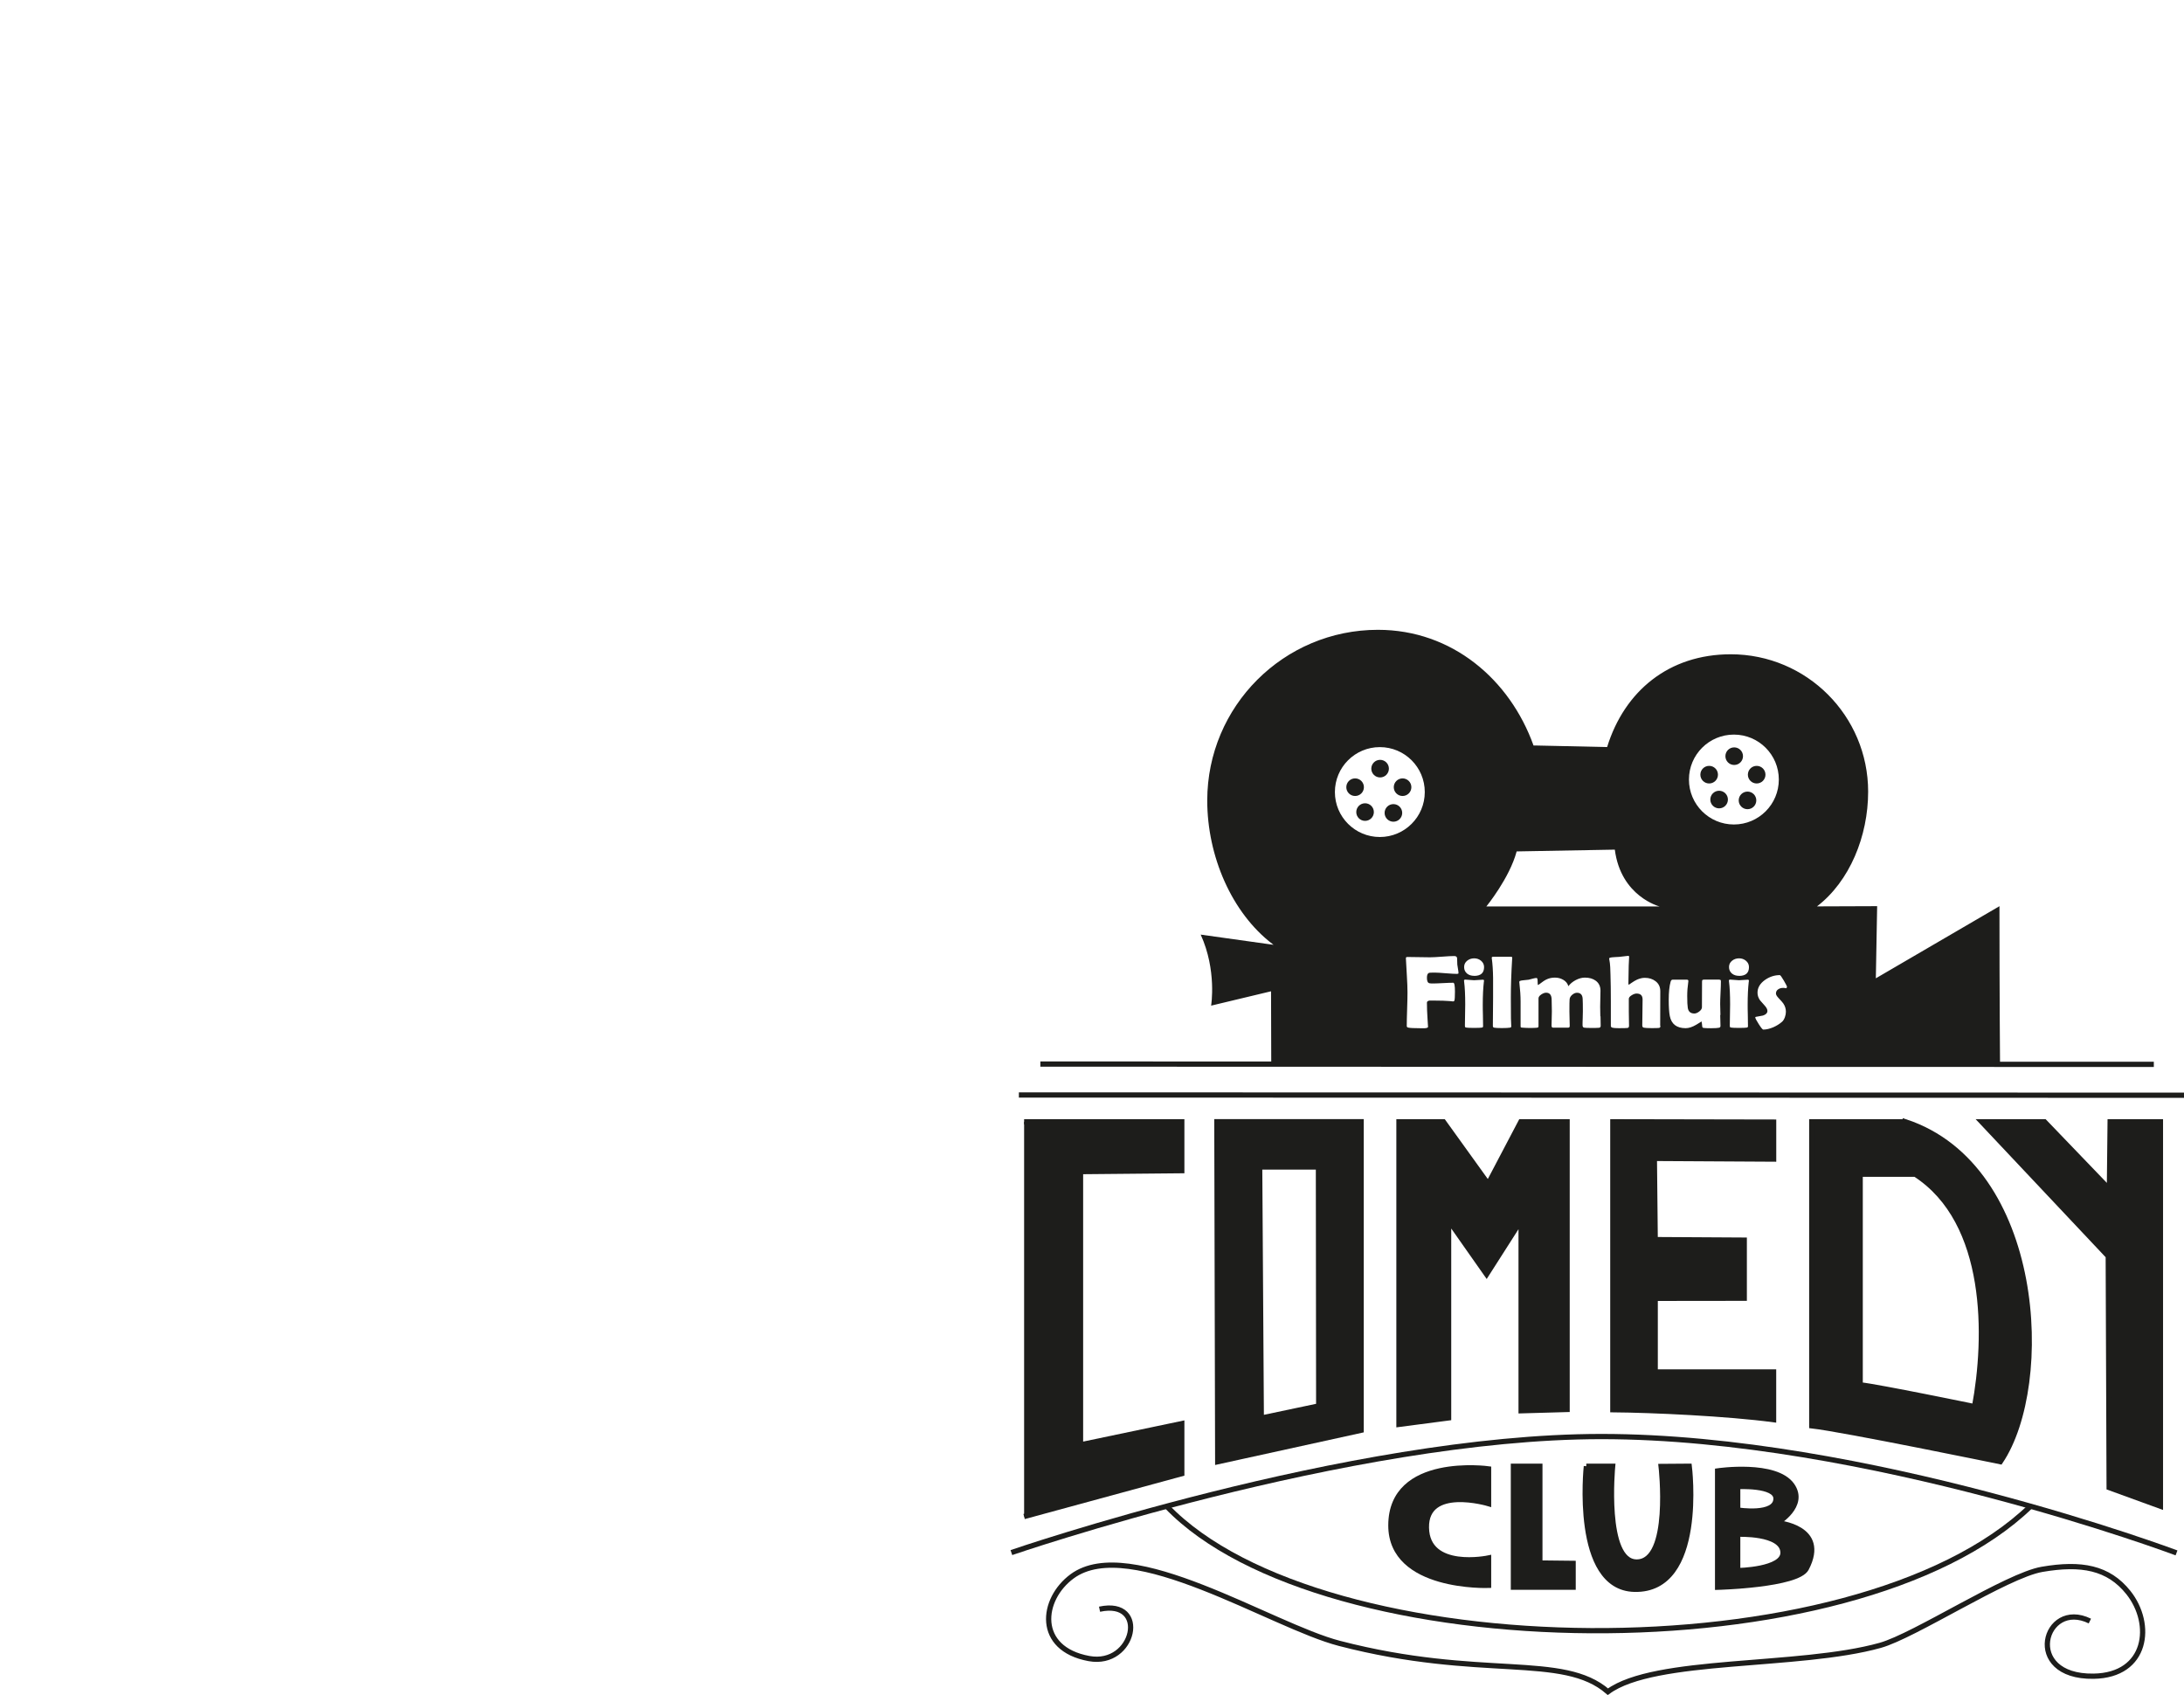 <?xml version="1.0" encoding="UTF-8"?>
<svg id="Laag_1" data-name="Laag 1" xmlns="http://www.w3.org/2000/svg" viewBox="0 0 416.94 323.57">
  <defs>
    <style>
      .cls-1, .cls-2 {
        fill: none;
      }

      .cls-1, .cls-3 {
        stroke-width: 0px;
      }

      .cls-2, .cls-4 {
        stroke: #1d1d1b;
        stroke-miterlimit: 10;
      }

      .cls-4, .cls-3 {
        fill: #1d1d1b;
      }
    </style>
  </defs>
  <g>
    <line class="cls-2" x1="198.61" y1="203.11" x2="411.18" y2="203.17"/>
    <circle class="cls-4" cx="263.47" cy="146.72" r="1.18"/>
    <circle class="cls-4" cx="258.7" cy="150.26" r="1.18"/>
    <path class="cls-4" d="M261.78,155.01c0,.65-.53,1.18-1.18,1.18s-1.18-.53-1.18-1.18.53-1.18,1.18-1.18,1.18.53,1.18,1.18Z"/>
    <circle class="cls-4" cx="266.01" cy="155.17" r="1.18"/>
    <path class="cls-4" d="M268.94,150.26c0,.65-.53,1.18-1.18,1.18s-1.18-.53-1.18-1.18c0-.65.53-1.18,1.18-1.18s1.18.53,1.18,1.18Z"/>
    <circle class="cls-4" cx="331.07" cy="144.34" r="1.18"/>
    <circle class="cls-4" cx="326.29" cy="147.87" r="1.18"/>
    <circle class="cls-4" cx="328.19" cy="152.62" r="1.18"/>
    <circle class="cls-4" cx="333.61" cy="152.78" r="1.18"/>
    <circle class="cls-4" cx="335.36" cy="147.87" r="1.18"/>
    <line class="cls-2" x1="194.51" y1="209.01" x2="416.94" y2="209.06"/>
    <path class="cls-2" d="M193.08,296.36s64.43-22.15,112.64-22.15c50.57,0,109.79,22.21,109.79,22.21"/>
    <polyline class="cls-4" points="195.51 289.48 225.61 281.29 225.61 271.74 206.28 275.79 206.28 223.64 225.61 223.46 225.61 214.13 195.51 214.13"/>
    <path class="cls-4" d="M232.31,214.13l.16,64.89,27.38-6.01v-58.89h-27.54ZM240.79,270.68l-.31-47.92h11.22l.05,45.61-10.96,2.31Z"/>
    <polygon class="cls-4" points="267.07 271.89 276.55 270.65 276.55 232.92 283.8 243.24 290.39 232.92 290.39 269.29 299.17 269.04 299.17 214.13 290.34 214.13 284.1 226 275.56 214.13 267.07 214.13 267.07 271.89"/>
    <path class="cls-4" d="M307.9,214.13v54.96c7.58.06,21.83.72,30.69,1.9v-9.11h-22.6v-14.05l17-.02v-11.09l-17-.1-.16-15.5,22.77.13v-7.06l-30.69-.06Z"/>
    <polygon class="cls-4" points="412.44 214.13 402.84 214.13 402.7 227.02 390.31 214.13 378.32 214.13 402.48 239.78 402.65 283.95 412.44 287.51 412.44 214.13"/>
    <path class="cls-2" d="M222.72,287.51c29.66,30.9,131.31,32.45,164.93,0"/>
    <path class="cls-4" d="M284.18,280.38v6.64s-12.01-3.61-11.87,4.58c.14,8.28,11.87,5.79,11.87,5.79v5.23s-18.65.71-18.65-11.44c0-13.38,18.65-10.8,18.65-10.8Z"/>
    <polygon class="cls-4" points="288.92 279.88 288.92 302.97 300.32 302.97 300.32 298.42 293.97 298.35 293.97 279.88 288.92 279.88"/>
    <path class="cls-4" d="M302.84,279.88h5.02s-1.73,18.28,4.59,18.28c6.78,0,4.67-18.24,4.67-18.24l5.37-.04s3,23.8-10.46,23.49c-11.7-.28-9.18-23.49-9.18-23.49Z"/>
    <path class="cls-2" d="M209.91,307.17c9.47-2.05,6.72,11.02-2.01,9.42-10.2-1.87-9.2-11.32-3.21-15.71,11.09-8.12,38.03,9.45,51.01,12.81,27.09,7.03,42.63,1.74,51.26,9.23h0c8.91-6.57,36.44-4.51,51.98-8.85,6.59-1.84,24.15-13.35,30.9-14.51,7.5-1.29,12.67-.35,16.48,4.43,4.8,6.02,3.65,15.81-6.64,15.97-13.71.21-9.47-14.84-.71-10.53"/>
    <path class="cls-4" d="M339.3,290.68s5.56-3.27,2.79-7.18c-3.11-4.37-14.19-2.73-14.19-2.73v22.21s15.28-.39,16.94-3.57c4.14-7.94-5.53-8.73-5.53-8.73ZM331.74,283.76s7.31-.4,7.31,2.29c0,3.36-7.31,2.19-7.31,2.19v-4.48ZM331.74,299.8v-6.94s8.51-.38,8.65,3.46c.12,3.35-8.65,3.48-8.65,3.48Z"/>
    <path class="cls-3" d="M381.72,172.97l-23.61,13.77.25-13.77-10.79.04h-.69c6.24-4.78,9.76-13.41,9.76-21.89,0-14.49-11.74-26.23-26.23-26.23-11.79,0-20.29,7.01-23.6,17.71l-13.71-.3h-.34c-4.51-12.59-15.56-22.08-29.7-22.08-18,0-32.59,14.59-32.59,32.59,0,10.58,4.65,21.43,12.46,27.39l.2.15-13.91-1.95c3.11,6.83,1.99,13.56,1.99,13.56l11.44-2.74.04,13.88h139.13s-.11-12.81-.11-30.14ZM331.01,140.22c4.74,0,8.58,3.84,8.58,8.58s-3.84,8.58-8.58,8.58-8.58-3.84-8.58-8.58,3.84-8.58,8.58-8.58ZM254.84,151.19c0-4.74,3.84-8.58,8.58-8.58s8.58,3.84,8.58,8.58-3.84,8.58-8.58,8.58-8.58-3.84-8.58-8.58ZM278.24,185.9c-.48,0-1.21-.04-2.19-.12s-1.71-.13-2.2-.13c-.62,0-.98.02-1.08.07-.24.11-.36.42-.36.92,0,.61.15.96.46,1.04.13.03.32.05.59.05.44,0,1.11-.02,1.99-.07.88-.05,1.54-.07,1.99-.07.21,0,.32.56.32,1.69,0,.98-.04,1.55-.11,1.71-.04.12-.13.17-.26.17.08,0-.12-.02-.61-.07-.69-.06-1.73-.1-3.12-.1-.45,0-.7,0-.76,0-.33.05-.49.19-.49.41,0,.91.04,1.96.12,3.15.06,1.07.1,1.55.1,1.43,0,.17-.2.26-.61.29.11,0-.18,0-.86,0-1.2,0-1.97-.04-2.32-.12-.19-.04-.28-.14-.28-.3,0-.71.02-1.78.07-3.21s.07-2.5.07-3.21c0-.85-.04-1.91-.12-3.2-.12-1.98-.18-3.05-.18-3.2v-.12c-.02-.16.08-.24.28-.24.47,0,1.19,0,2.15.03.96.02,1.68.03,2.16.03.51,0,1.29-.04,2.32-.12,1.03-.08,1.8-.12,2.32-.12.32,0,.5.13.54.39,0,.28.01.69.04,1.24.01.14.05.41.13.82.06.35.1.63.1.82,0,.07-.06.11-.19.11ZM283.28,187.39c-.14,1.25-.21,2.7-.21,4.35,0,.47,0,1.17.03,2.09.02.93.03,1.62.03,2.08,0,.13-.08.22-.24.24-.22.04-.71.06-1.47.06s-1.26-.02-1.48-.06c-.14-.03-.23-.07-.26-.12-.01-.03-.02-.12-.02-.29,0-.44,0-1.11.03-2,.02-.89.03-1.56.03-2.01,0-1.82-.07-3.27-.21-4.35-.01-.1-.02-.17-.02-.2,0-.13.09-.19.26-.19s.45.02.82.06c.37.04.65.06.83.06s.47-.02.84-.05.65-.05.84-.05c.15,0,.23.06.23.19,0,.03,0,.09-.02.18ZM281.43,186.27c-.54,0-.99-.14-1.34-.42-.38-.31-.58-.73-.58-1.25s.2-.91.6-1.23c.37-.29.81-.44,1.32-.44s.93.15,1.3.45c.39.32.59.73.59,1.22,0,1.12-.63,1.68-1.89,1.68ZM289.54,162.52l18.74-.34c1.15,8.96,8.53,10.84,8.53,10.84h-33.05s4.43-5.42,5.78-10.5ZM288.68,183.01c-.17,2.77-.25,5.22-.25,7.36,0,1.75,0,3.1.02,4.03,0,.15,0,.4.03.76.02.33.03.58.03.76,0,.13-.08.22-.24.24-.29.05-.81.08-1.56.08s-1.26-.03-1.47-.08c-.14-.03-.22-.12-.24-.26v-.41c0-.57,0-1.43.02-2.57.01-1.14.02-1.99.02-2.56,0-2.7,0-3.92,0-3.69-.02-1.42-.1-2.64-.24-3.67-.01-.07-.02-.13-.02-.16,0-.14.08-.21.25-.21h3.44c.16,0,.23.07.22.2v.17ZM305.55,193.98c.02.81.03,1.42.03,1.82,0,.23-.1.35-.29.38-.19.03-.67.04-1.42.04s-1.27-.02-1.46-.06-.29-.2-.29-.47c0-.3,0-.74.03-1.32.02-.59.03-1.03.03-1.32,0-1.12-.01-1.92-.04-2.4-.04-.76-.4-1.15-1.09-1.15-.3,0-.6.13-.9.38-.3.25-.46.53-.5.84-.03.27-.04,1.06-.04,2.37,0,.3,0,.76.03,1.37.02.61.03,1.07.03,1.38,0,.21-.09.32-.28.32h-2.92c-.18,0-.27-.13-.27-.39,0-.3,0-.75.03-1.36.02-.6.03-1.06.03-1.37,0-.24,0-.6-.02-1.08s-.02-.84-.02-1.09c0-.92-.35-1.38-1.05-1.38-.28,0-.59.11-.92.33-.36.24-.54.49-.54.75,0,.58,0,1.46,0,2.62,0,1.16,0,2.03,0,2.61,0,.16-.02.26-.06.3-.04.04-.14.06-.3.08-.29.03-.74.04-1.37.04-.4,0-.86-.02-1.38-.06-.15-.01-.25-.04-.27-.07-.03-.03-.04-.13-.04-.29,0-.51,0-1.28,0-2.31,0-1.02,0-1.79,0-2.31,0-1.05-.08-2.24-.23-3.55-.01-.08-.02-.13-.02-.17,0-.11.04-.18.13-.22.14-.06.41-.11.8-.14.48-.04.77-.07.86-.09.06-.01.32-.08.76-.2.31-.09.57-.13.76-.13.12,0,.19.22.19.67,0,.45.03.67.08.67.06-.03.14-.07.22-.13.58-.45,1.03-.76,1.37-.92.49-.24,1.03-.36,1.61-.36s1.12.13,1.58.4c.52.29.86.71,1.01,1.24.34-.46.81-.85,1.41-1.17.6-.31,1.18-.47,1.74-.47.85,0,1.54.2,2.07.59.6.44.91,1.08.91,1.9,0,.34,0,.85-.03,1.54s-.03,1.2-.03,1.54c0,.4,0,1.01.03,1.82ZM316.99,195.83c0,.22-.09.35-.27.38-.21.03-.67.04-1.41.04s-1.2-.03-1.47-.08c-.21-.04-.32-.18-.32-.41,0-.55,0-1.38.03-2.49.02-1.11.03-1.94.03-2.49,0-.75-.38-1.13-1.15-1.13-.26,0-.56.1-.91.31-.38.23-.57.46-.57.7v2.38c0,.31,0,.77.02,1.39.01.62.02,1.08.02,1.39,0,.24-.1.37-.3.4-.2.03-.76.04-1.68.04-.53,0-.91-.03-1.14-.08-.23-.05-.35-.16-.35-.34,0-.51,0-1.27,0-2.29,0-1.02,0-1.78,0-2.29,0-2.1-.02-3.83-.07-5.21-.02-.48-.04-.96-.05-1.44-.03-.56-.09-1.04-.17-1.43-.02-.08-.03-.14-.03-.18,0-.1.05-.16.14-.19.2-.06.49-.09.88-.11.51-.02.81-.04.9-.05l1.74-.2c.1,0,.15.07.15.2,0,.21-.01.48-.04.84-.03.41-.04.69-.04.84-.04,1.45-.06,2.6-.06,3.44,0,.13.03.19.1.19.01,0,.18-.11.49-.34.37-.26.73-.47,1.07-.63.51-.22,1-.34,1.47-.34.82,0,1.51.22,2.06.65.6.46.9,1.09.9,1.9l-.02,6.64ZM328.4,193.77c.03.92.05,1.61.05,2.07,0,.17-.08.28-.24.33-.24.06-.76.1-1.55.1-.7,0-1.19-.02-1.46-.06-.12-.02-.2-.1-.23-.23-.02-.19-.04-.39-.06-.58-.03-.3-.08-.44-.13-.44.09,0-.23.22-.97.65-.74.44-1.41.65-2.01.65-1.7,0-2.71-.77-3.02-2.3-.14-.71-.21-1.75-.21-3.1,0-1.46.12-2.62.36-3.47.07-.26.2-.39.39-.39.3,0,.75,0,1.35,0,.6,0,1.05,0,1.35,0,.2,0,.3.08.3.25,0,.04,0,.11-.02.2-.13.87-.2,1.76-.2,2.66,0,1.12.04,1.88.11,2.29.12.71.54,1.06,1.26,1.06.28,0,.59-.13.92-.38.33-.25.5-.51.52-.78.01-.24.02-1.85.02-4.83,0-.21.02-.34.05-.38.04-.06.15-.1.35-.1.31,0,.79,0,1.42,0,.63,0,1.11,0,1.42,0,.19,0,.3.05.34.14.01.05.02.13.02.23,0,.47-.02,1.19-.07,2.14s-.07,1.66-.07,2.14.02,1.16.05,2.08ZM333.85,187.39c-.14,1.25-.21,2.7-.21,4.35,0,.47,0,1.17.03,2.09.02.93.03,1.62.03,2.08,0,.13-.08.22-.24.24-.22.04-.71.06-1.47.06s-1.26-.02-1.48-.06c-.14-.03-.23-.07-.26-.12-.01-.03-.02-.12-.02-.29,0-.44,0-1.11.03-2,.02-.89.03-1.56.03-2.01,0-1.82-.07-3.27-.21-4.35-.01-.1-.02-.17-.02-.2,0-.13.09-.19.26-.19s.45.02.82.06c.37.04.65.06.83.06s.47-.02.84-.05.65-.05.84-.05c.15,0,.23.06.23.19,0,.03,0,.09-.02.18ZM332,186.27c-.54,0-.99-.14-1.34-.42-.38-.31-.58-.73-.58-1.25s.2-.91.6-1.23c.37-.29.81-.44,1.32-.44s.93.15,1.3.45c.39.32.59.73.59,1.22,0,1.12-.63,1.68-1.89,1.68ZM340.99,188.64c-.18-.04-.36-.07-.54-.07-.38,0-.7.08-.95.25-.31.19-.46.47-.46.82,0,.23.16.51.49.86.49.52.8.87.92,1.05.33.49.49,1.01.49,1.57,0,.33-.06.67-.19,1.04-.15.4-.33.7-.56.89-.47.41-1.03.76-1.67,1.04-.69.29-1.32.44-1.9.44-.13,0-.42-.35-.86-1.04s-.67-1.12-.67-1.28c0-.06.04-.09.11-.11.45-.08.9-.17,1.36-.25.56-.18.85-.48.85-.89,0-.28-.16-.61-.49-.98-.58-.65-.89-.99-.91-1.03-.33-.46-.49-.95-.49-1.46,0-.96.49-1.78,1.46-2.46.87-.6,1.81-.9,2.8-.9.1,0,.36.35.76,1.04s.61,1.09.61,1.21c0,.06-.05.15-.14.26Z"/>
    <path class="cls-4" d="M363.74,214.13h-17.86v58.03c5.95.66,36,6.85,36,6.85,9.9-14.72,7.98-56.27-18.14-64.89ZM376.95,268.5s-18.23-3.76-21.83-4.16v-40.2h10.52c14.14,9.13,13.76,31.22,11.31,44.36Z"/>
  </g>
  <rect class="cls-1" x="113.26" width="19.49" height="54.04"/>
  <rect class="cls-1" x="154.08" y="256.74" width="19.49" height="54.04"/>
  <rect class="cls-1" x="17.28" y="120.92" width="19.49" height="54.04" transform="translate(174.97 120.92) rotate(90)"/>
  <rect class="cls-1" x="293.75" y="115.8" width="19.49" height="54.04" transform="translate(446.31 -160.68) rotate(90)"/>
</svg>
